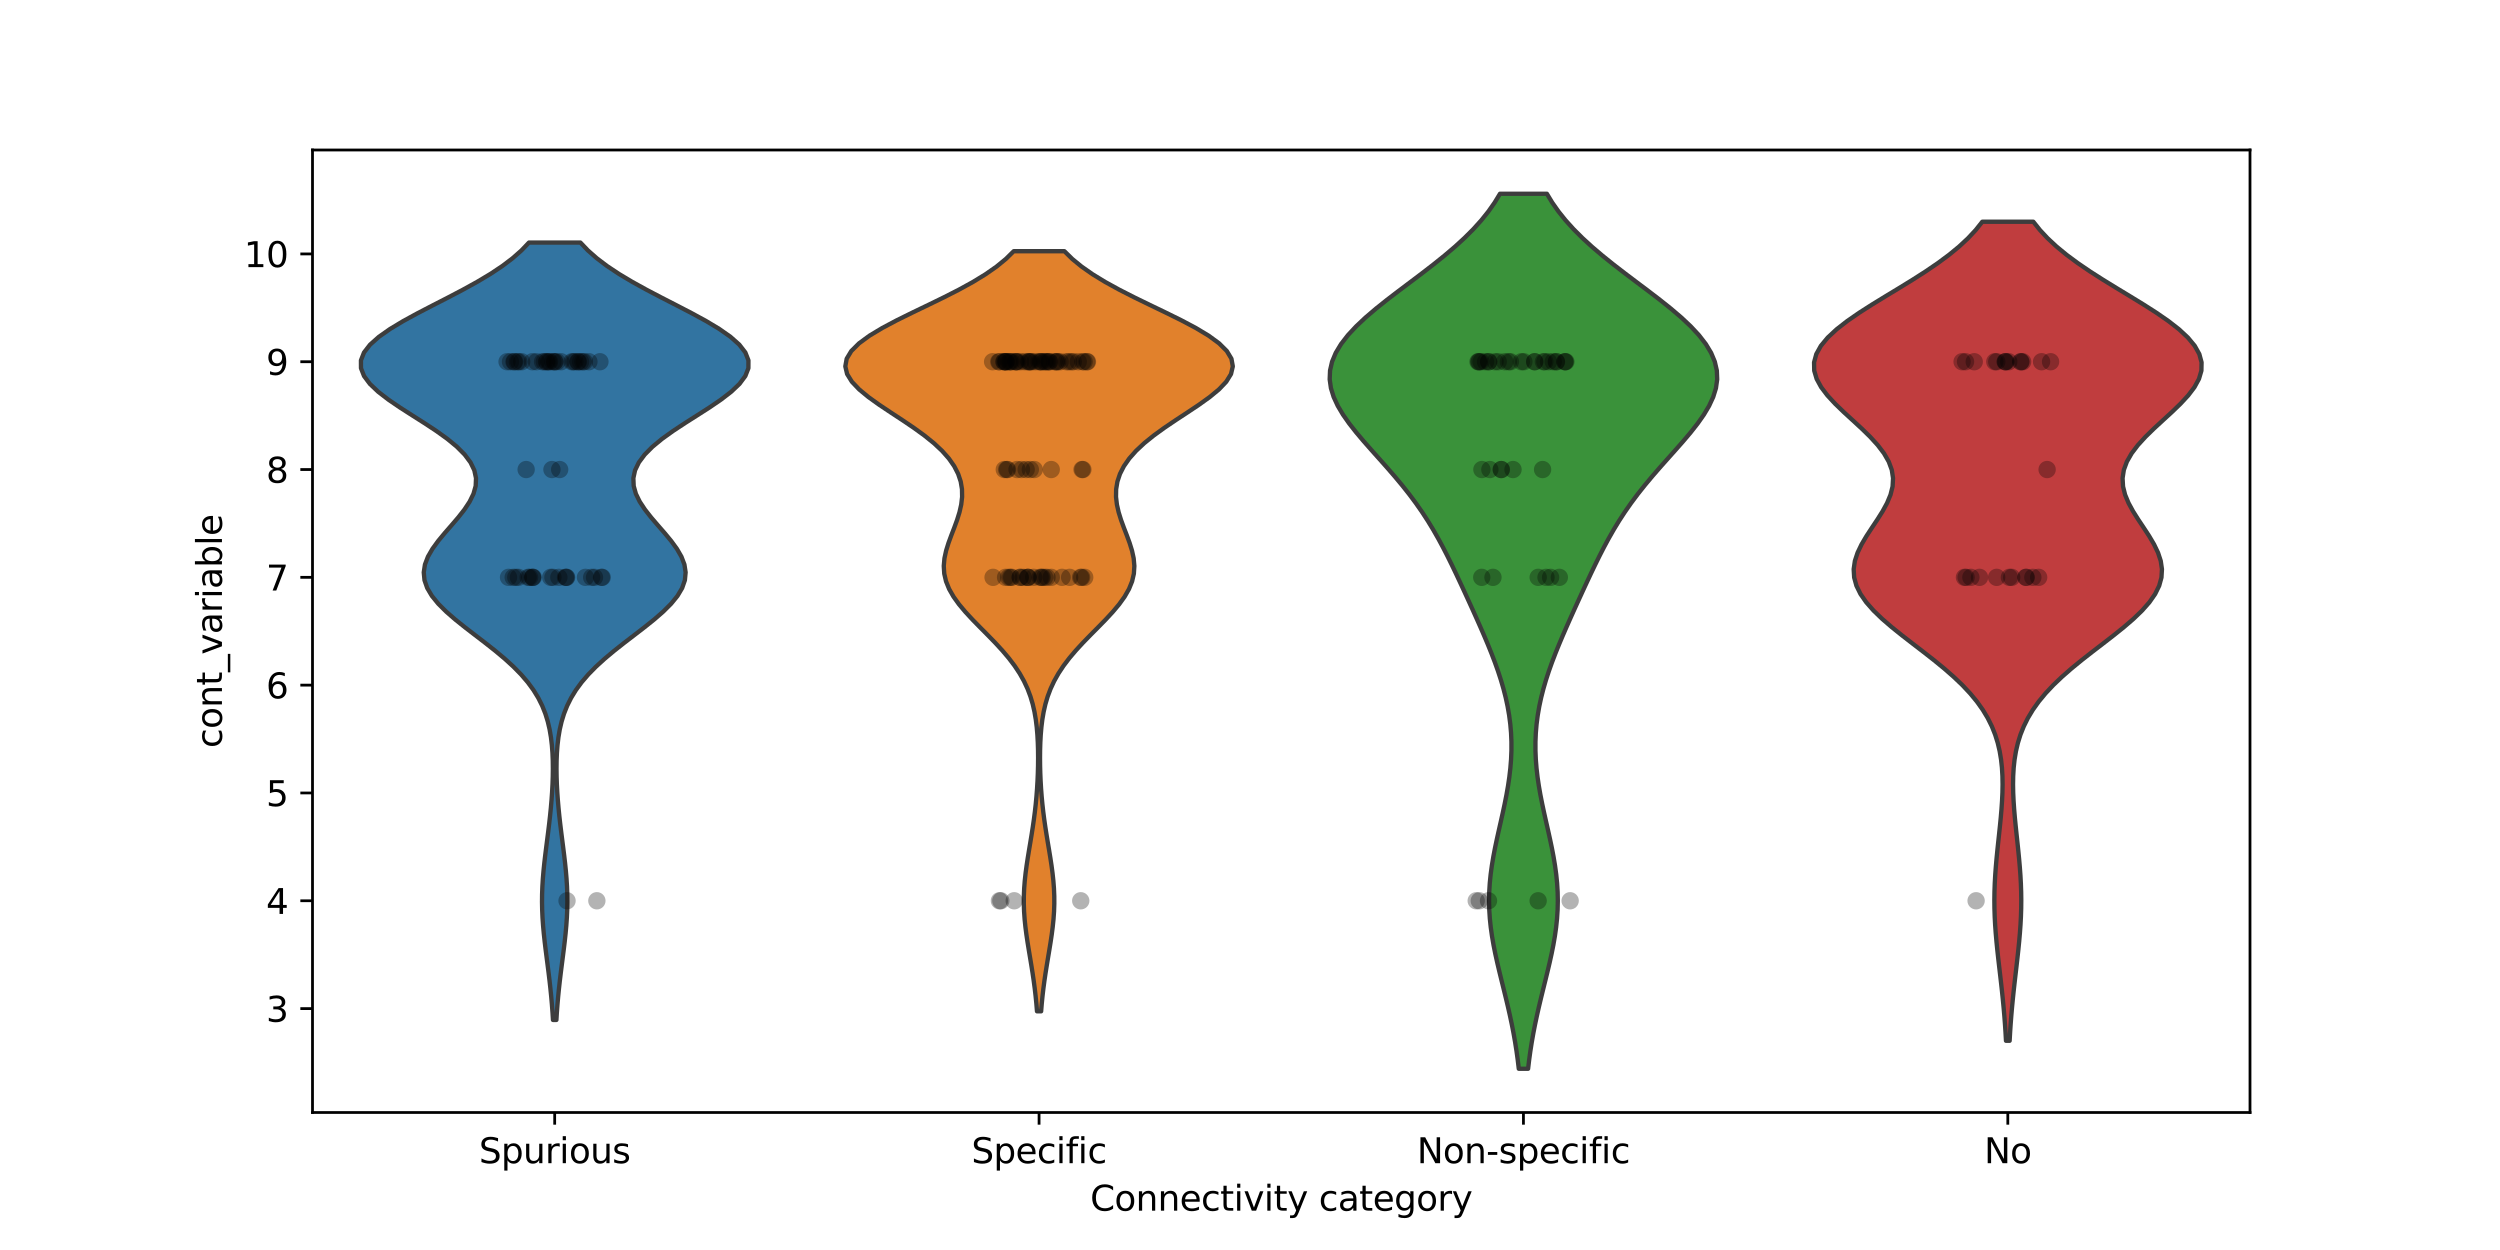 <?xml version="1.0" encoding="utf-8" standalone="no"?>
<!DOCTYPE svg PUBLIC "-//W3C//DTD SVG 1.1//EN"
  "http://www.w3.org/Graphics/SVG/1.1/DTD/svg11.dtd">
<svg xmlns:xlink="http://www.w3.org/1999/xlink" width="720pt" height="360pt" viewBox="0 0 720 360" xmlns="http://www.w3.org/2000/svg" version="1.1">
 <defs>
  <style type="text/css">*{stroke-linejoin: round; stroke-linecap: butt}</style>
 </defs>
 <g id="figure_1">
  <g id="patch_1">
   <path d="M 0 360 
L 720 360 
L 720 0 
L 0 0 
z
" style="fill: #ffffff"/>
  </g>
  <g id="axes_1">
   <g id="patch_2">
    <path d="M 90 320.4 
L 648 320.4 
L 648 43.2 
L 90 43.2 
z
" style="fill: #ffffff"/>
   </g>
   <g id="FillBetweenPolyCollection_1">
    <defs>
     <path id="mabc2174187" d="M 160.244 -66.26 
L 159.256 -66.26 
L 159.113 -68.522 
L 158.942 -70.783 
L 158.743 -73.044 
L 158.516 -75.306 
L 158.265 -77.567 
L 157.993 -79.829 
L 157.707 -82.09 
L 157.416 -84.351 
L 157.129 -86.613 
L 156.858 -88.874 
L 156.613 -91.136 
L 156.406 -93.397 
L 156.247 -95.659 
L 156.144 -97.92 
L 156.101 -100.181 
L 156.122 -102.443 
L 156.204 -104.704 
L 156.345 -106.966 
L 156.536 -109.227 
L 156.768 -111.488 
L 157.031 -113.75 
L 157.313 -116.011 
L 157.603 -118.273 
L 157.89 -120.534 
L 158.165 -122.795 
L 158.419 -125.057 
L 158.646 -127.318 
L 158.841 -129.58 
L 159.001 -131.841 
L 159.122 -134.102 
L 159.199 -136.364 
L 159.227 -138.625 
L 159.2 -140.887 
L 159.108 -143.148 
L 158.937 -145.41 
L 158.67 -147.671 
L 158.286 -149.932 
L 157.759 -152.194 
L 157.062 -154.455 
L 156.165 -156.717 
L 155.038 -158.978 
L 153.656 -161.239 
L 152 -163.501 
L 150.059 -165.762 
L 147.837 -168.024 
L 145.357 -170.285 
L 142.656 -172.546 
L 139.793 -174.808 
L 136.847 -177.069 
L 133.911 -179.331 
L 131.09 -181.592 
L 128.492 -183.854 
L 126.224 -186.115 
L 124.382 -188.376 
L 123.042 -190.638 
L 122.254 -192.899 
L 122.04 -195.161 
L 122.387 -197.422 
L 123.25 -199.683 
L 124.555 -201.945 
L 126.202 -204.206 
L 128.076 -206.468 
L 130.047 -208.729 
L 131.984 -210.99 
L 133.758 -213.252 
L 135.252 -215.513 
L 136.361 -217.775 
L 136.996 -220.036 
L 137.091 -222.298 
L 136.603 -224.559 
L 135.511 -226.82 
L 133.823 -229.082 
L 131.574 -231.343 
L 128.829 -233.605 
L 125.682 -235.866 
L 122.255 -238.127 
L 118.695 -240.389 
L 115.167 -242.65 
L 111.849 -244.912 
L 108.915 -247.173 
L 106.533 -249.434 
L 104.845 -251.696 
L 103.961 -253.957 
L 103.95 -256.219 
L 104.833 -258.48 
L 106.583 -260.741 
L 109.127 -263.003 
L 112.352 -265.264 
L 116.117 -267.526 
L 120.262 -269.787 
L 124.619 -272.049 
L 129.027 -274.31 
L 133.34 -276.571 
L 137.436 -278.833 
L 141.219 -281.094 
L 144.625 -283.356 
L 147.617 -285.617 
L 150.184 -287.878 
L 152.337 -290.14 
L 167.163 -290.14 
L 167.163 -290.14 
L 169.316 -287.878 
L 171.883 -285.617 
L 174.875 -283.356 
L 178.281 -281.094 
L 182.064 -278.833 
L 186.16 -276.571 
L 190.473 -274.31 
L 194.881 -272.049 
L 199.238 -269.787 
L 203.383 -267.526 
L 207.148 -265.264 
L 210.373 -263.003 
L 212.917 -260.741 
L 214.667 -258.48 
L 215.55 -256.219 
L 215.539 -253.957 
L 214.655 -251.696 
L 212.967 -249.434 
L 210.585 -247.173 
L 207.651 -244.912 
L 204.333 -242.65 
L 200.805 -240.389 
L 197.245 -238.127 
L 193.818 -235.866 
L 190.671 -233.605 
L 187.926 -231.343 
L 185.677 -229.082 
L 183.989 -226.82 
L 182.897 -224.559 
L 182.409 -222.298 
L 182.504 -220.036 
L 183.139 -217.775 
L 184.248 -215.513 
L 185.742 -213.252 
L 187.516 -210.99 
L 189.453 -208.729 
L 191.424 -206.468 
L 193.298 -204.206 
L 194.945 -201.945 
L 196.25 -199.683 
L 197.113 -197.422 
L 197.46 -195.161 
L 197.246 -192.899 
L 196.458 -190.638 
L 195.118 -188.376 
L 193.276 -186.115 
L 191.008 -183.854 
L 188.41 -181.592 
L 185.589 -179.331 
L 182.653 -177.069 
L 179.707 -174.808 
L 176.844 -172.546 
L 174.143 -170.285 
L 171.663 -168.024 
L 169.441 -165.762 
L 167.5 -163.501 
L 165.844 -161.239 
L 164.462 -158.978 
L 163.335 -156.717 
L 162.438 -154.455 
L 161.741 -152.194 
L 161.214 -149.932 
L 160.83 -147.671 
L 160.563 -145.41 
L 160.392 -143.148 
L 160.3 -140.887 
L 160.273 -138.625 
L 160.301 -136.364 
L 160.378 -134.102 
L 160.499 -131.841 
L 160.659 -129.58 
L 160.854 -127.318 
L 161.081 -125.057 
L 161.335 -122.795 
L 161.61 -120.534 
L 161.897 -118.273 
L 162.187 -116.011 
L 162.469 -113.75 
L 162.732 -111.488 
L 162.964 -109.227 
L 163.155 -106.966 
L 163.296 -104.704 
L 163.378 -102.443 
L 163.399 -100.181 
L 163.356 -97.92 
L 163.253 -95.659 
L 163.094 -93.397 
L 162.887 -91.136 
L 162.642 -88.874 
L 162.371 -86.613 
L 162.084 -84.351 
L 161.793 -82.09 
L 161.507 -79.829 
L 161.235 -77.567 
L 160.984 -75.306 
L 160.757 -73.044 
L 160.558 -70.783 
L 160.387 -68.522 
L 160.244 -66.26 
z
" style="stroke: #3d3d3d; stroke-width: 1.25"/>
    </defs>
    <g clip-path="url(#p99816dc258)">
     <use xlink:href="#mabc2174187" x="0" y="360" style="fill: #3274a1; stroke: #3d3d3d; stroke-width: 1.25"/>
    </g>
   </g>
   <g id="FillBetweenPolyCollection_2">
    <defs>
     <path id="m5e4cb6ca98" d="M 299.845 -68.747 
L 298.655 -68.747 
L 298.472 -70.958 
L 298.252 -73.169 
L 297.995 -75.381 
L 297.701 -77.592 
L 297.375 -79.803 
L 297.023 -82.014 
L 296.657 -84.225 
L 296.288 -86.437 
L 295.93 -88.648 
L 295.601 -90.859 
L 295.317 -93.07 
L 295.09 -95.281 
L 294.935 -97.492 
L 294.86 -99.704 
L 294.869 -101.915 
L 294.961 -104.126 
L 295.132 -106.337 
L 295.372 -108.548 
L 295.667 -110.759 
L 296.003 -112.971 
L 296.364 -115.182 
L 296.734 -117.393 
L 297.098 -119.604 
L 297.444 -121.815 
L 297.763 -124.026 
L 298.048 -126.238 
L 298.296 -128.449 
L 298.503 -130.66 
L 298.672 -132.871 
L 298.802 -135.082 
L 298.896 -137.293 
L 298.953 -139.505 
L 298.973 -141.716 
L 298.953 -143.927 
L 298.887 -146.138 
L 298.767 -148.349 
L 298.579 -150.56 
L 298.307 -152.772 
L 297.93 -154.983 
L 297.426 -157.194 
L 296.771 -159.405 
L 295.939 -161.616 
L 294.91 -163.827 
L 293.668 -166.039 
L 292.206 -168.25 
L 290.528 -170.461 
L 288.653 -172.672 
L 286.617 -174.883 
L 284.469 -177.094 
L 282.275 -179.306 
L 280.111 -181.517 
L 278.06 -183.728 
L 276.202 -185.939 
L 274.612 -188.15 
L 273.35 -190.361 
L 272.455 -192.573 
L 271.944 -194.784 
L 271.805 -196.995 
L 272.003 -199.206 
L 272.483 -201.417 
L 273.17 -203.628 
L 273.983 -205.84 
L 274.835 -208.051 
L 275.643 -210.262 
L 276.332 -212.473 
L 276.832 -214.684 
L 277.089 -216.895 
L 277.052 -219.107 
L 276.682 -221.318 
L 275.945 -223.529 
L 274.814 -225.74 
L 273.272 -227.951 
L 271.312 -230.162 
L 268.946 -232.374 
L 266.206 -234.585 
L 263.154 -236.796 
L 259.883 -239.007 
L 256.515 -241.218 
L 253.203 -243.429 
L 250.118 -245.641 
L 247.438 -247.852 
L 245.338 -250.063 
L 243.97 -252.274 
L 243.45 -254.485 
L 243.848 -256.696 
L 245.179 -258.908 
L 247.401 -261.119 
L 250.421 -263.33 
L 254.1 -265.541 
L 258.27 -267.752 
L 262.745 -269.963 
L 267.339 -272.175 
L 271.879 -274.386 
L 276.216 -276.597 
L 280.233 -278.808 
L 283.847 -281.019 
L 287.011 -283.231 
L 289.711 -285.442 
L 291.956 -287.653 
L 306.544 -287.653 
L 306.544 -287.653 
L 308.789 -285.442 
L 311.489 -283.231 
L 314.653 -281.019 
L 318.267 -278.808 
L 322.284 -276.597 
L 326.621 -274.386 
L 331.161 -272.175 
L 335.755 -269.963 
L 340.23 -267.752 
L 344.4 -265.541 
L 348.079 -263.33 
L 351.099 -261.119 
L 353.321 -258.908 
L 354.652 -256.696 
L 355.05 -254.485 
L 354.53 -252.274 
L 353.162 -250.063 
L 351.062 -247.852 
L 348.382 -245.641 
L 345.297 -243.429 
L 341.985 -241.218 
L 338.617 -239.007 
L 335.346 -236.796 
L 332.294 -234.585 
L 329.554 -232.374 
L 327.188 -230.162 
L 325.228 -227.951 
L 323.686 -225.74 
L 322.555 -223.529 
L 321.818 -221.318 
L 321.448 -219.107 
L 321.411 -216.895 
L 321.668 -214.684 
L 322.168 -212.473 
L 322.857 -210.262 
L 323.665 -208.051 
L 324.517 -205.84 
L 325.33 -203.628 
L 326.017 -201.417 
L 326.497 -199.206 
L 326.695 -196.995 
L 326.556 -194.784 
L 326.045 -192.573 
L 325.15 -190.361 
L 323.888 -188.15 
L 322.298 -185.939 
L 320.44 -183.728 
L 318.389 -181.517 
L 316.225 -179.306 
L 314.031 -177.094 
L 311.883 -174.883 
L 309.847 -172.672 
L 307.972 -170.461 
L 306.294 -168.25 
L 304.832 -166.039 
L 303.59 -163.827 
L 302.561 -161.616 
L 301.729 -159.405 
L 301.074 -157.194 
L 300.57 -154.983 
L 300.193 -152.772 
L 299.921 -150.56 
L 299.733 -148.349 
L 299.613 -146.138 
L 299.547 -143.927 
L 299.527 -141.716 
L 299.547 -139.505 
L 299.604 -137.293 
L 299.698 -135.082 
L 299.828 -132.871 
L 299.997 -130.66 
L 300.204 -128.449 
L 300.452 -126.238 
L 300.737 -124.026 
L 301.056 -121.815 
L 301.402 -119.604 
L 301.766 -117.393 
L 302.136 -115.182 
L 302.497 -112.971 
L 302.833 -110.759 
L 303.128 -108.548 
L 303.368 -106.337 
L 303.539 -104.126 
L 303.631 -101.915 
L 303.64 -99.704 
L 303.565 -97.492 
L 303.41 -95.281 
L 303.183 -93.07 
L 302.899 -90.859 
L 302.57 -88.648 
L 302.212 -86.437 
L 301.843 -84.225 
L 301.477 -82.014 
L 301.125 -79.803 
L 300.799 -77.592 
L 300.505 -75.381 
L 300.248 -73.169 
L 300.028 -70.958 
L 299.845 -68.747 
z
" style="stroke: #3d3d3d; stroke-width: 1.25"/>
    </defs>
    <g clip-path="url(#p99816dc258)">
     <use xlink:href="#m5e4cb6ca98" x="0" y="360" style="fill: #e1812c; stroke: #3d3d3d; stroke-width: 1.25"/>
    </g>
   </g>
   <g id="FillBetweenPolyCollection_3">
    <defs>
     <path id="m243aeeef4c" d="M 440.089 -52.2 
L 437.411 -52.2 
L 437.106 -54.745 
L 436.755 -57.291 
L 436.355 -59.836 
L 435.906 -62.382 
L 435.411 -64.927 
L 434.872 -67.473 
L 434.296 -70.018 
L 433.691 -72.564 
L 433.066 -75.109 
L 432.435 -77.655 
L 431.812 -80.2 
L 431.21 -82.745 
L 430.647 -85.291 
L 430.137 -87.836 
L 429.696 -90.382 
L 429.337 -92.927 
L 429.071 -95.473 
L 428.907 -98.018 
L 428.849 -100.564 
L 428.9 -103.109 
L 429.056 -105.655 
L 429.312 -108.2 
L 429.66 -110.745 
L 430.085 -113.291 
L 430.574 -115.836 
L 431.11 -118.382 
L 431.675 -120.927 
L 432.252 -123.473 
L 432.82 -126.018 
L 433.364 -128.564 
L 433.866 -131.109 
L 434.312 -133.655 
L 434.688 -136.2 
L 434.982 -138.745 
L 435.186 -141.291 
L 435.29 -143.836 
L 435.29 -146.382 
L 435.181 -148.927 
L 434.961 -151.473 
L 434.63 -154.018 
L 434.189 -156.564 
L 433.641 -159.109 
L 432.992 -161.655 
L 432.248 -164.2 
L 431.417 -166.745 
L 430.509 -169.291 
L 429.535 -171.836 
L 428.506 -174.382 
L 427.432 -176.927 
L 426.326 -179.473 
L 425.195 -182.018 
L 424.048 -184.564 
L 422.889 -187.109 
L 421.721 -189.655 
L 420.542 -192.2 
L 419.347 -194.745 
L 418.128 -197.291 
L 416.873 -199.836 
L 415.568 -202.382 
L 414.197 -204.927 
L 412.744 -207.473 
L 411.194 -210.018 
L 409.534 -212.564 
L 407.756 -215.109 
L 405.856 -217.655 
L 403.839 -220.2 
L 401.716 -222.745 
L 399.509 -225.291 
L 397.248 -227.836 
L 394.973 -230.382 
L 392.732 -232.927 
L 390.581 -235.473 
L 388.579 -238.018 
L 386.791 -240.564 
L 385.278 -243.109 
L 384.099 -245.655 
L 383.309 -248.2 
L 382.95 -250.745 
L 383.053 -253.291 
L 383.637 -255.836 
L 384.702 -258.382 
L 386.235 -260.927 
L 388.207 -263.473 
L 390.575 -266.018 
L 393.284 -268.564 
L 396.27 -271.109 
L 399.461 -273.655 
L 402.785 -276.2 
L 406.168 -278.745 
L 409.54 -281.291 
L 412.839 -283.836 
L 416.008 -286.382 
L 419.002 -288.927 
L 421.784 -291.473 
L 424.331 -294.018 
L 426.627 -296.564 
L 428.668 -299.109 
L 430.456 -301.655 
L 432.001 -304.2 
L 445.499 -304.2 
L 445.499 -304.2 
L 447.044 -301.655 
L 448.832 -299.109 
L 450.873 -296.564 
L 453.169 -294.018 
L 455.716 -291.473 
L 458.498 -288.927 
L 461.492 -286.382 
L 464.661 -283.836 
L 467.96 -281.291 
L 471.332 -278.745 
L 474.715 -276.2 
L 478.039 -273.655 
L 481.23 -271.109 
L 484.216 -268.564 
L 486.925 -266.018 
L 489.293 -263.473 
L 491.265 -260.927 
L 492.798 -258.382 
L 493.863 -255.836 
L 494.447 -253.291 
L 494.55 -250.745 
L 494.191 -248.2 
L 493.401 -245.655 
L 492.222 -243.109 
L 490.709 -240.564 
L 488.921 -238.018 
L 486.919 -235.473 
L 484.768 -232.927 
L 482.527 -230.382 
L 480.252 -227.836 
L 477.991 -225.291 
L 475.784 -222.745 
L 473.661 -220.2 
L 471.644 -217.655 
L 469.744 -215.109 
L 467.966 -212.564 
L 466.306 -210.018 
L 464.756 -207.473 
L 463.303 -204.927 
L 461.932 -202.382 
L 460.627 -199.836 
L 459.372 -197.291 
L 458.153 -194.745 
L 456.958 -192.2 
L 455.779 -189.655 
L 454.611 -187.109 
L 453.452 -184.564 
L 452.305 -182.018 
L 451.174 -179.473 
L 450.068 -176.927 
L 448.994 -174.382 
L 447.965 -171.836 
L 446.991 -169.291 
L 446.083 -166.745 
L 445.252 -164.2 
L 444.508 -161.655 
L 443.859 -159.109 
L 443.311 -156.564 
L 442.87 -154.018 
L 442.539 -151.473 
L 442.319 -148.927 
L 442.21 -146.382 
L 442.21 -143.836 
L 442.314 -141.291 
L 442.518 -138.745 
L 442.812 -136.2 
L 443.188 -133.655 
L 443.634 -131.109 
L 444.136 -128.564 
L 444.68 -126.018 
L 445.248 -123.473 
L 445.825 -120.927 
L 446.39 -118.382 
L 446.926 -115.836 
L 447.415 -113.291 
L 447.84 -110.745 
L 448.188 -108.2 
L 448.444 -105.655 
L 448.6 -103.109 
L 448.651 -100.564 
L 448.593 -98.018 
L 448.429 -95.473 
L 448.163 -92.927 
L 447.804 -90.382 
L 447.363 -87.836 
L 446.853 -85.291 
L 446.29 -82.745 
L 445.688 -80.2 
L 445.065 -77.655 
L 444.434 -75.109 
L 443.809 -72.564 
L 443.204 -70.018 
L 442.628 -67.473 
L 442.089 -64.927 
L 441.594 -62.382 
L 441.145 -59.836 
L 440.745 -57.291 
L 440.394 -54.745 
L 440.089 -52.2 
z
" style="stroke: #3d3d3d; stroke-width: 1.25"/>
    </defs>
    <g clip-path="url(#p99816dc258)">
     <use xlink:href="#m243aeeef4c" x="0" y="360" style="fill: #3a923a; stroke: #3d3d3d; stroke-width: 1.25"/>
    </g>
   </g>
   <g id="FillBetweenPolyCollection_4">
    <defs>
     <path id="ma714a16793" d="M 578.774 -60.259 
L 577.726 -60.259 
L 577.591 -62.642 
L 577.432 -65.024 
L 577.25 -67.407 
L 577.043 -69.789 
L 576.815 -72.172 
L 576.567 -74.555 
L 576.303 -76.937 
L 576.029 -79.32 
L 575.751 -81.703 
L 575.479 -84.085 
L 575.218 -86.468 
L 574.98 -88.851 
L 574.771 -91.233 
L 574.601 -93.616 
L 574.475 -95.999 
L 574.399 -98.381 
L 574.376 -100.764 
L 574.407 -103.147 
L 574.489 -105.529 
L 574.62 -107.912 
L 574.794 -110.295 
L 575.002 -112.677 
L 575.237 -115.06 
L 575.487 -117.442 
L 575.743 -119.825 
L 575.993 -122.208 
L 576.226 -124.59 
L 576.429 -126.973 
L 576.591 -129.356 
L 576.7 -131.738 
L 576.741 -134.121 
L 576.7 -136.504 
L 576.559 -138.886 
L 576.301 -141.269 
L 575.905 -143.652 
L 575.348 -146.034 
L 574.606 -148.417 
L 573.656 -150.8 
L 572.475 -153.182 
L 571.043 -155.565 
L 569.345 -157.947 
L 567.374 -160.33 
L 565.132 -162.713 
L 562.634 -165.095 
L 559.908 -167.478 
L 556.996 -169.861 
L 553.955 -172.243 
L 550.855 -174.626 
L 547.778 -177.009 
L 544.812 -179.391 
L 542.049 -181.774 
L 539.578 -184.157 
L 537.48 -186.539 
L 535.822 -188.922 
L 534.653 -191.305 
L 533.999 -193.687 
L 533.859 -196.07 
L 534.206 -198.453 
L 534.989 -200.835 
L 536.131 -203.218 
L 537.535 -205.6 
L 539.092 -207.983 
L 540.681 -210.366 
L 542.183 -212.748 
L 543.481 -215.131 
L 544.472 -217.514 
L 545.066 -219.896 
L 545.2 -222.279 
L 544.834 -224.662 
L 543.958 -227.044 
L 542.59 -229.427 
L 540.78 -231.81 
L 538.604 -234.192 
L 536.163 -236.575 
L 533.576 -238.958 
L 530.979 -241.34 
L 528.509 -243.723 
L 526.305 -246.105 
L 524.498 -248.488 
L 523.198 -250.871 
L 522.495 -253.253 
L 522.45 -255.636 
L 523.092 -258.019 
L 524.418 -260.401 
L 526.392 -262.784 
L 528.952 -265.167 
L 532.009 -267.549 
L 535.46 -269.932 
L 539.188 -272.315 
L 543.077 -274.697 
L 547.011 -277.08 
L 550.885 -279.463 
L 554.608 -281.845 
L 558.105 -284.228 
L 561.322 -286.611 
L 564.221 -288.993 
L 566.784 -291.376 
L 569.009 -293.758 
L 570.905 -296.141 
L 585.595 -296.141 
L 585.595 -296.141 
L 587.491 -293.758 
L 589.716 -291.376 
L 592.279 -288.993 
L 595.178 -286.611 
L 598.395 -284.228 
L 601.892 -281.845 
L 605.615 -279.463 
L 609.489 -277.08 
L 613.423 -274.697 
L 617.312 -272.315 
L 621.04 -269.932 
L 624.491 -267.549 
L 627.548 -265.167 
L 630.108 -262.784 
L 632.082 -260.401 
L 633.408 -258.019 
L 634.05 -255.636 
L 634.005 -253.253 
L 633.302 -250.871 
L 632.002 -248.488 
L 630.195 -246.105 
L 627.991 -243.723 
L 625.521 -241.34 
L 622.924 -238.958 
L 620.337 -236.575 
L 617.896 -234.192 
L 615.72 -231.81 
L 613.91 -229.427 
L 612.542 -227.044 
L 611.666 -224.662 
L 611.3 -222.279 
L 611.434 -219.896 
L 612.028 -217.514 
L 613.019 -215.131 
L 614.317 -212.748 
L 615.819 -210.366 
L 617.408 -207.983 
L 618.965 -205.6 
L 620.369 -203.218 
L 621.511 -200.835 
L 622.294 -198.453 
L 622.641 -196.07 
L 622.501 -193.687 
L 621.847 -191.305 
L 620.678 -188.922 
L 619.02 -186.539 
L 616.922 -184.157 
L 614.451 -181.774 
L 611.688 -179.391 
L 608.722 -177.009 
L 605.645 -174.626 
L 602.545 -172.243 
L 599.504 -169.861 
L 596.592 -167.478 
L 593.866 -165.095 
L 591.368 -162.713 
L 589.126 -160.33 
L 587.155 -157.947 
L 585.457 -155.565 
L 584.025 -153.182 
L 582.844 -150.8 
L 581.894 -148.417 
L 581.152 -146.034 
L 580.595 -143.652 
L 580.199 -141.269 
L 579.941 -138.886 
L 579.8 -136.504 
L 579.759 -134.121 
L 579.8 -131.738 
L 579.909 -129.356 
L 580.071 -126.973 
L 580.274 -124.59 
L 580.507 -122.208 
L 580.757 -119.825 
L 581.013 -117.442 
L 581.263 -115.06 
L 581.498 -112.677 
L 581.706 -110.295 
L 581.88 -107.912 
L 582.011 -105.529 
L 582.093 -103.147 
L 582.124 -100.764 
L 582.101 -98.381 
L 582.025 -95.999 
L 581.899 -93.616 
L 581.729 -91.233 
L 581.52 -88.851 
L 581.282 -86.468 
L 581.021 -84.085 
L 580.749 -81.703 
L 580.471 -79.32 
L 580.197 -76.937 
L 579.933 -74.555 
L 579.685 -72.172 
L 579.457 -69.789 
L 579.25 -67.407 
L 579.068 -65.024 
L 578.909 -62.642 
L 578.774 -60.259 
z
" style="stroke: #3d3d3d; stroke-width: 1.25"/>
    </defs>
    <g clip-path="url(#p99816dc258)">
     <use xlink:href="#ma714a16793" x="0" y="360" style="fill: #c03d3e; stroke: #3d3d3d; stroke-width: 1.25"/>
    </g>
   </g>
   <g id="matplotlib.axis_1">
    <g id="xtick_1">
     <g id="line2d_1">
      <defs>
       <path id="m4463c6ca41" d="M 0 0 
L 0 3.5 
" style="stroke: #000000; stroke-width: 0.8"/>
      </defs>
      <g>
       <use xlink:href="#m4463c6ca41" x="159.75" y="320.4" style="stroke: #000000; stroke-width: 0.8"/>
      </g>
     </g>
     <g id="text_1">
      <!-- Spurious -->
      <g transform="translate(137.955 334.998) scale(0.1 -0.1)">
       <defs>
        <path id="DejaVuSans-53" d="M 3425 4513 
L 3425 3897 
Q 3066 4069 2747 4153 
Q 2428 4238 2131 4238 
Q 1616 4238 1336 4038 
Q 1056 3838 1056 3469 
Q 1056 3159 1242 3001 
Q 1428 2844 1947 2747 
L 2328 2669 
Q 3034 2534 3370 2195 
Q 3706 1856 3706 1288 
Q 3706 609 3251 259 
Q 2797 -91 1919 -91 
Q 1588 -91 1214 -16 
Q 841 59 441 206 
L 441 856 
Q 825 641 1194 531 
Q 1563 422 1919 422 
Q 2459 422 2753 634 
Q 3047 847 3047 1241 
Q 3047 1584 2836 1778 
Q 2625 1972 2144 2069 
L 1759 2144 
Q 1053 2284 737 2584 
Q 422 2884 422 3419 
Q 422 4038 858 4394 
Q 1294 4750 2059 4750 
Q 2388 4750 2728 4690 
Q 3069 4631 3425 4513 
z
" transform="scale(0.016)"/>
        <path id="DejaVuSans-70" d="M 1159 525 
L 1159 -1331 
L 581 -1331 
L 581 3500 
L 1159 3500 
L 1159 2969 
Q 1341 3281 1617 3432 
Q 1894 3584 2278 3584 
Q 2916 3584 3314 3078 
Q 3713 2572 3713 1747 
Q 3713 922 3314 415 
Q 2916 -91 2278 -91 
Q 1894 -91 1617 61 
Q 1341 213 1159 525 
z
M 3116 1747 
Q 3116 2381 2855 2742 
Q 2594 3103 2138 3103 
Q 1681 3103 1420 2742 
Q 1159 2381 1159 1747 
Q 1159 1113 1420 752 
Q 1681 391 2138 391 
Q 2594 391 2855 752 
Q 3116 1113 3116 1747 
z
" transform="scale(0.016)"/>
        <path id="DejaVuSans-75" d="M 544 1381 
L 544 3500 
L 1119 3500 
L 1119 1403 
Q 1119 906 1312 657 
Q 1506 409 1894 409 
Q 2359 409 2629 706 
Q 2900 1003 2900 1516 
L 2900 3500 
L 3475 3500 
L 3475 0 
L 2900 0 
L 2900 538 
Q 2691 219 2414 64 
Q 2138 -91 1772 -91 
Q 1169 -91 856 284 
Q 544 659 544 1381 
z
M 1991 3584 
L 1991 3584 
z
" transform="scale(0.016)"/>
        <path id="DejaVuSans-72" d="M 2631 2963 
Q 2534 3019 2420 3045 
Q 2306 3072 2169 3072 
Q 1681 3072 1420 2755 
Q 1159 2438 1159 1844 
L 1159 0 
L 581 0 
L 581 3500 
L 1159 3500 
L 1159 2956 
Q 1341 3275 1631 3429 
Q 1922 3584 2338 3584 
Q 2397 3584 2469 3576 
Q 2541 3569 2628 3553 
L 2631 2963 
z
" transform="scale(0.016)"/>
        <path id="DejaVuSans-69" d="M 603 3500 
L 1178 3500 
L 1178 0 
L 603 0 
L 603 3500 
z
M 603 4863 
L 1178 4863 
L 1178 4134 
L 603 4134 
L 603 4863 
z
" transform="scale(0.016)"/>
        <path id="DejaVuSans-6f" d="M 1959 3097 
Q 1497 3097 1228 2736 
Q 959 2375 959 1747 
Q 959 1119 1226 758 
Q 1494 397 1959 397 
Q 2419 397 2687 759 
Q 2956 1122 2956 1747 
Q 2956 2369 2687 2733 
Q 2419 3097 1959 3097 
z
M 1959 3584 
Q 2709 3584 3137 3096 
Q 3566 2609 3566 1747 
Q 3566 888 3137 398 
Q 2709 -91 1959 -91 
Q 1206 -91 779 398 
Q 353 888 353 1747 
Q 353 2609 779 3096 
Q 1206 3584 1959 3584 
z
" transform="scale(0.016)"/>
        <path id="DejaVuSans-73" d="M 2834 3397 
L 2834 2853 
Q 2591 2978 2328 3040 
Q 2066 3103 1784 3103 
Q 1356 3103 1142 2972 
Q 928 2841 928 2578 
Q 928 2378 1081 2264 
Q 1234 2150 1697 2047 
L 1894 2003 
Q 2506 1872 2764 1633 
Q 3022 1394 3022 966 
Q 3022 478 2636 193 
Q 2250 -91 1575 -91 
Q 1294 -91 989 -36 
Q 684 19 347 128 
L 347 722 
Q 666 556 975 473 
Q 1284 391 1588 391 
Q 1994 391 2212 530 
Q 2431 669 2431 922 
Q 2431 1156 2273 1281 
Q 2116 1406 1581 1522 
L 1381 1569 
Q 847 1681 609 1914 
Q 372 2147 372 2553 
Q 372 3047 722 3315 
Q 1072 3584 1716 3584 
Q 2034 3584 2315 3537 
Q 2597 3491 2834 3397 
z
" transform="scale(0.016)"/>
       </defs>
       <use xlink:href="#DejaVuSans-53"/>
       <use xlink:href="#DejaVuSans-70" transform="translate(63.477 0)"/>
       <use xlink:href="#DejaVuSans-75" transform="translate(126.953 0)"/>
       <use xlink:href="#DejaVuSans-72" transform="translate(190.332 0)"/>
       <use xlink:href="#DejaVuSans-69" transform="translate(231.445 0)"/>
       <use xlink:href="#DejaVuSans-6f" transform="translate(259.229 0)"/>
       <use xlink:href="#DejaVuSans-75" transform="translate(320.41 0)"/>
       <use xlink:href="#DejaVuSans-73" transform="translate(383.789 0)"/>
      </g>
     </g>
    </g>
    <g id="xtick_2">
     <g id="line2d_2">
      <g>
       <use xlink:href="#m4463c6ca41" x="299.25" y="320.4" style="stroke: #000000; stroke-width: 0.8"/>
      </g>
     </g>
     <g id="text_2">
      <!-- Specific -->
      <g transform="translate(279.788 334.998) scale(0.1 -0.1)">
       <defs>
        <path id="DejaVuSans-65" d="M 3597 1894 
L 3597 1613 
L 953 1613 
Q 991 1019 1311 708 
Q 1631 397 2203 397 
Q 2534 397 2845 478 
Q 3156 559 3463 722 
L 3463 178 
Q 3153 47 2828 -22 
Q 2503 -91 2169 -91 
Q 1331 -91 842 396 
Q 353 884 353 1716 
Q 353 2575 817 3079 
Q 1281 3584 2069 3584 
Q 2775 3584 3186 3129 
Q 3597 2675 3597 1894 
z
M 3022 2063 
Q 3016 2534 2758 2815 
Q 2500 3097 2075 3097 
Q 1594 3097 1305 2825 
Q 1016 2553 972 2059 
L 3022 2063 
z
" transform="scale(0.016)"/>
        <path id="DejaVuSans-63" d="M 3122 3366 
L 3122 2828 
Q 2878 2963 2633 3030 
Q 2388 3097 2138 3097 
Q 1578 3097 1268 2742 
Q 959 2388 959 1747 
Q 959 1106 1268 751 
Q 1578 397 2138 397 
Q 2388 397 2633 464 
Q 2878 531 3122 666 
L 3122 134 
Q 2881 22 2623 -34 
Q 2366 -91 2075 -91 
Q 1284 -91 818 406 
Q 353 903 353 1747 
Q 353 2603 823 3093 
Q 1294 3584 2113 3584 
Q 2378 3584 2631 3529 
Q 2884 3475 3122 3366 
z
" transform="scale(0.016)"/>
        <path id="DejaVuSans-66" d="M 2375 4863 
L 2375 4384 
L 1825 4384 
Q 1516 4384 1395 4259 
Q 1275 4134 1275 3809 
L 1275 3500 
L 2222 3500 
L 2222 3053 
L 1275 3053 
L 1275 0 
L 697 0 
L 697 3053 
L 147 3053 
L 147 3500 
L 697 3500 
L 697 3744 
Q 697 4328 969 4595 
Q 1241 4863 1831 4863 
L 2375 4863 
z
" transform="scale(0.016)"/>
       </defs>
       <use xlink:href="#DejaVuSans-53"/>
       <use xlink:href="#DejaVuSans-70" transform="translate(63.477 0)"/>
       <use xlink:href="#DejaVuSans-65" transform="translate(126.953 0)"/>
       <use xlink:href="#DejaVuSans-63" transform="translate(188.477 0)"/>
       <use xlink:href="#DejaVuSans-69" transform="translate(243.457 0)"/>
       <use xlink:href="#DejaVuSans-66" transform="translate(271.24 0)"/>
       <use xlink:href="#DejaVuSans-69" transform="translate(306.445 0)"/>
       <use xlink:href="#DejaVuSans-63" transform="translate(334.229 0)"/>
      </g>
     </g>
    </g>
    <g id="xtick_3">
     <g id="line2d_3">
      <g>
       <use xlink:href="#m4463c6ca41" x="438.75" y="320.4" style="stroke: #000000; stroke-width: 0.8"/>
      </g>
     </g>
     <g id="text_3">
      <!-- Non-specific -->
      <g transform="translate(408.085 334.998) scale(0.1 -0.1)">
       <defs>
        <path id="DejaVuSans-4e" d="M 628 4666 
L 1478 4666 
L 3547 763 
L 3547 4666 
L 4159 4666 
L 4159 0 
L 3309 0 
L 1241 3903 
L 1241 0 
L 628 0 
L 628 4666 
z
" transform="scale(0.016)"/>
        <path id="DejaVuSans-6e" d="M 3513 2113 
L 3513 0 
L 2938 0 
L 2938 2094 
Q 2938 2591 2744 2837 
Q 2550 3084 2163 3084 
Q 1697 3084 1428 2787 
Q 1159 2491 1159 1978 
L 1159 0 
L 581 0 
L 581 3500 
L 1159 3500 
L 1159 2956 
Q 1366 3272 1645 3428 
Q 1925 3584 2291 3584 
Q 2894 3584 3203 3211 
Q 3513 2838 3513 2113 
z
" transform="scale(0.016)"/>
        <path id="DejaVuSans-2d" d="M 313 2009 
L 1997 2009 
L 1997 1497 
L 313 1497 
L 313 2009 
z
" transform="scale(0.016)"/>
       </defs>
       <use xlink:href="#DejaVuSans-4e"/>
       <use xlink:href="#DejaVuSans-6f" transform="translate(74.805 0)"/>
       <use xlink:href="#DejaVuSans-6e" transform="translate(135.986 0)"/>
       <use xlink:href="#DejaVuSans-2d" transform="translate(199.365 0)"/>
       <use xlink:href="#DejaVuSans-73" transform="translate(235.449 0)"/>
       <use xlink:href="#DejaVuSans-70" transform="translate(287.549 0)"/>
       <use xlink:href="#DejaVuSans-65" transform="translate(351.025 0)"/>
       <use xlink:href="#DejaVuSans-63" transform="translate(412.549 0)"/>
       <use xlink:href="#DejaVuSans-69" transform="translate(467.529 0)"/>
       <use xlink:href="#DejaVuSans-66" transform="translate(495.312 0)"/>
       <use xlink:href="#DejaVuSans-69" transform="translate(530.518 0)"/>
       <use xlink:href="#DejaVuSans-63" transform="translate(558.301 0)"/>
      </g>
     </g>
    </g>
    <g id="xtick_4">
     <g id="line2d_4">
      <g>
       <use xlink:href="#m4463c6ca41" x="578.25" y="320.4" style="stroke: #000000; stroke-width: 0.8"/>
      </g>
     </g>
     <g id="text_4">
      <!-- No -->
      <g transform="translate(571.45 334.998) scale(0.1 -0.1)">
       <use xlink:href="#DejaVuSans-4e"/>
       <use xlink:href="#DejaVuSans-6f" transform="translate(74.805 0)"/>
      </g>
     </g>
    </g>
    <g id="text_5">
     <!-- Connectivity category -->
     <g transform="translate(313.981 348.677) scale(0.1 -0.1)">
      <defs>
       <path id="DejaVuSans-43" d="M 4122 4306 
L 4122 3641 
Q 3803 3938 3442 4084 
Q 3081 4231 2675 4231 
Q 1875 4231 1450 3742 
Q 1025 3253 1025 2328 
Q 1025 1406 1450 917 
Q 1875 428 2675 428 
Q 3081 428 3442 575 
Q 3803 722 4122 1019 
L 4122 359 
Q 3791 134 3420 21 
Q 3050 -91 2638 -91 
Q 1578 -91 968 557 
Q 359 1206 359 2328 
Q 359 3453 968 4101 
Q 1578 4750 2638 4750 
Q 3056 4750 3426 4639 
Q 3797 4528 4122 4306 
z
" transform="scale(0.016)"/>
       <path id="DejaVuSans-74" d="M 1172 4494 
L 1172 3500 
L 2356 3500 
L 2356 3053 
L 1172 3053 
L 1172 1153 
Q 1172 725 1289 603 
Q 1406 481 1766 481 
L 2356 481 
L 2356 0 
L 1766 0 
Q 1100 0 847 248 
Q 594 497 594 1153 
L 594 3053 
L 172 3053 
L 172 3500 
L 594 3500 
L 594 4494 
L 1172 4494 
z
" transform="scale(0.016)"/>
       <path id="DejaVuSans-76" d="M 191 3500 
L 800 3500 
L 1894 563 
L 2988 3500 
L 3597 3500 
L 2284 0 
L 1503 0 
L 191 3500 
z
" transform="scale(0.016)"/>
       <path id="DejaVuSans-79" d="M 2059 -325 
Q 1816 -950 1584 -1140 
Q 1353 -1331 966 -1331 
L 506 -1331 
L 506 -850 
L 844 -850 
Q 1081 -850 1212 -737 
Q 1344 -625 1503 -206 
L 1606 56 
L 191 3500 
L 800 3500 
L 1894 763 
L 2988 3500 
L 3597 3500 
L 2059 -325 
z
" transform="scale(0.016)"/>
       <path id="DejaVuSans-20" transform="scale(0.016)"/>
       <path id="DejaVuSans-61" d="M 2194 1759 
Q 1497 1759 1228 1600 
Q 959 1441 959 1056 
Q 959 750 1161 570 
Q 1363 391 1709 391 
Q 2188 391 2477 730 
Q 2766 1069 2766 1631 
L 2766 1759 
L 2194 1759 
z
M 3341 1997 
L 3341 0 
L 2766 0 
L 2766 531 
Q 2569 213 2275 61 
Q 1981 -91 1556 -91 
Q 1019 -91 701 211 
Q 384 513 384 1019 
Q 384 1609 779 1909 
Q 1175 2209 1959 2209 
L 2766 2209 
L 2766 2266 
Q 2766 2663 2505 2880 
Q 2244 3097 1772 3097 
Q 1472 3097 1187 3025 
Q 903 2953 641 2809 
L 641 3341 
Q 956 3463 1253 3523 
Q 1550 3584 1831 3584 
Q 2591 3584 2966 3190 
Q 3341 2797 3341 1997 
z
" transform="scale(0.016)"/>
       <path id="DejaVuSans-67" d="M 2906 1791 
Q 2906 2416 2648 2759 
Q 2391 3103 1925 3103 
Q 1463 3103 1205 2759 
Q 947 2416 947 1791 
Q 947 1169 1205 825 
Q 1463 481 1925 481 
Q 2391 481 2648 825 
Q 2906 1169 2906 1791 
z
M 3481 434 
Q 3481 -459 3084 -895 
Q 2688 -1331 1869 -1331 
Q 1566 -1331 1297 -1286 
Q 1028 -1241 775 -1147 
L 775 -588 
Q 1028 -725 1275 -790 
Q 1522 -856 1778 -856 
Q 2344 -856 2625 -561 
Q 2906 -266 2906 331 
L 2906 616 
Q 2728 306 2450 153 
Q 2172 0 1784 0 
Q 1141 0 747 490 
Q 353 981 353 1791 
Q 353 2603 747 3093 
Q 1141 3584 1784 3584 
Q 2172 3584 2450 3431 
Q 2728 3278 2906 2969 
L 2906 3500 
L 3481 3500 
L 3481 434 
z
" transform="scale(0.016)"/>
      </defs>
      <use xlink:href="#DejaVuSans-43"/>
      <use xlink:href="#DejaVuSans-6f" transform="translate(69.824 0)"/>
      <use xlink:href="#DejaVuSans-6e" transform="translate(131.006 0)"/>
      <use xlink:href="#DejaVuSans-6e" transform="translate(194.385 0)"/>
      <use xlink:href="#DejaVuSans-65" transform="translate(257.764 0)"/>
      <use xlink:href="#DejaVuSans-63" transform="translate(319.287 0)"/>
      <use xlink:href="#DejaVuSans-74" transform="translate(374.268 0)"/>
      <use xlink:href="#DejaVuSans-69" transform="translate(413.477 0)"/>
      <use xlink:href="#DejaVuSans-76" transform="translate(441.26 0)"/>
      <use xlink:href="#DejaVuSans-69" transform="translate(500.439 0)"/>
      <use xlink:href="#DejaVuSans-74" transform="translate(528.223 0)"/>
      <use xlink:href="#DejaVuSans-79" transform="translate(567.432 0)"/>
      <use xlink:href="#DejaVuSans-20" transform="translate(626.611 0)"/>
      <use xlink:href="#DejaVuSans-63" transform="translate(658.398 0)"/>
      <use xlink:href="#DejaVuSans-61" transform="translate(713.379 0)"/>
      <use xlink:href="#DejaVuSans-74" transform="translate(774.658 0)"/>
      <use xlink:href="#DejaVuSans-65" transform="translate(813.867 0)"/>
      <use xlink:href="#DejaVuSans-67" transform="translate(875.391 0)"/>
      <use xlink:href="#DejaVuSans-6f" transform="translate(938.867 0)"/>
      <use xlink:href="#DejaVuSans-72" transform="translate(1000.049 0)"/>
      <use xlink:href="#DejaVuSans-79" transform="translate(1041.162 0)"/>
     </g>
    </g>
   </g>
   <g id="matplotlib.axis_2">
    <g id="ytick_1">
     <g id="line2d_5">
      <defs>
       <path id="mfc387212fc" d="M 0 0 
L -3.5 0 
" style="stroke: #000000; stroke-width: 0.8"/>
      </defs>
      <g>
       <use xlink:href="#mfc387212fc" x="90" y="290.471" style="stroke: #000000; stroke-width: 0.8"/>
      </g>
     </g>
     <g id="text_6">
      <!-- 3 -->
      <g transform="translate(76.638 294.27) scale(0.1 -0.1)">
       <defs>
        <path id="DejaVuSans-33" d="M 2597 2516 
Q 3050 2419 3304 2112 
Q 3559 1806 3559 1356 
Q 3559 666 3084 287 
Q 2609 -91 1734 -91 
Q 1441 -91 1130 -33 
Q 819 25 488 141 
L 488 750 
Q 750 597 1062 519 
Q 1375 441 1716 441 
Q 2309 441 2620 675 
Q 2931 909 2931 1356 
Q 2931 1769 2642 2001 
Q 2353 2234 1838 2234 
L 1294 2234 
L 1294 2753 
L 1863 2753 
Q 2328 2753 2575 2939 
Q 2822 3125 2822 3475 
Q 2822 3834 2567 4026 
Q 2313 4219 1838 4219 
Q 1578 4219 1281 4162 
Q 984 4106 628 3988 
L 628 4550 
Q 988 4650 1302 4700 
Q 1616 4750 1894 4750 
Q 2613 4750 3031 4423 
Q 3450 4097 3450 3541 
Q 3450 3153 3228 2886 
Q 3006 2619 2597 2516 
z
" transform="scale(0.016)"/>
       </defs>
       <use xlink:href="#DejaVuSans-33"/>
      </g>
     </g>
    </g>
    <g id="ytick_2">
     <g id="line2d_6">
      <g>
       <use xlink:href="#mfc387212fc" x="90" y="259.422" style="stroke: #000000; stroke-width: 0.8"/>
      </g>
     </g>
     <g id="text_7">
      <!-- 4 -->
      <g transform="translate(76.638 263.221) scale(0.1 -0.1)">
       <defs>
        <path id="DejaVuSans-34" d="M 2419 4116 
L 825 1625 
L 2419 1625 
L 2419 4116 
z
M 2253 4666 
L 3047 4666 
L 3047 1625 
L 3713 1625 
L 3713 1100 
L 3047 1100 
L 3047 0 
L 2419 0 
L 2419 1100 
L 313 1100 
L 313 1709 
L 2253 4666 
z
" transform="scale(0.016)"/>
       </defs>
       <use xlink:href="#DejaVuSans-34"/>
      </g>
     </g>
    </g>
    <g id="ytick_3">
     <g id="line2d_7">
      <g>
       <use xlink:href="#mfc387212fc" x="90" y="228.373" style="stroke: #000000; stroke-width: 0.8"/>
      </g>
     </g>
     <g id="text_8">
      <!-- 5 -->
      <g transform="translate(76.638 232.172) scale(0.1 -0.1)">
       <defs>
        <path id="DejaVuSans-35" d="M 691 4666 
L 3169 4666 
L 3169 4134 
L 1269 4134 
L 1269 2991 
Q 1406 3038 1543 3061 
Q 1681 3084 1819 3084 
Q 2600 3084 3056 2656 
Q 3513 2228 3513 1497 
Q 3513 744 3044 326 
Q 2575 -91 1722 -91 
Q 1428 -91 1123 -41 
Q 819 9 494 109 
L 494 744 
Q 775 591 1075 516 
Q 1375 441 1709 441 
Q 2250 441 2565 725 
Q 2881 1009 2881 1497 
Q 2881 1984 2565 2268 
Q 2250 2553 1709 2553 
Q 1456 2553 1204 2497 
Q 953 2441 691 2322 
L 691 4666 
z
" transform="scale(0.016)"/>
       </defs>
       <use xlink:href="#DejaVuSans-35"/>
      </g>
     </g>
    </g>
    <g id="ytick_4">
     <g id="line2d_8">
      <g>
       <use xlink:href="#mfc387212fc" x="90" y="197.324" style="stroke: #000000; stroke-width: 0.8"/>
      </g>
     </g>
     <g id="text_9">
      <!-- 6 -->
      <g transform="translate(76.638 201.124) scale(0.1 -0.1)">
       <defs>
        <path id="DejaVuSans-36" d="M 2113 2584 
Q 1688 2584 1439 2293 
Q 1191 2003 1191 1497 
Q 1191 994 1439 701 
Q 1688 409 2113 409 
Q 2538 409 2786 701 
Q 3034 994 3034 1497 
Q 3034 2003 2786 2293 
Q 2538 2584 2113 2584 
z
M 3366 4563 
L 3366 3988 
Q 3128 4100 2886 4159 
Q 2644 4219 2406 4219 
Q 1781 4219 1451 3797 
Q 1122 3375 1075 2522 
Q 1259 2794 1537 2939 
Q 1816 3084 2150 3084 
Q 2853 3084 3261 2657 
Q 3669 2231 3669 1497 
Q 3669 778 3244 343 
Q 2819 -91 2113 -91 
Q 1303 -91 875 529 
Q 447 1150 447 2328 
Q 447 3434 972 4092 
Q 1497 4750 2381 4750 
Q 2619 4750 2861 4703 
Q 3103 4656 3366 4563 
z
" transform="scale(0.016)"/>
       </defs>
       <use xlink:href="#DejaVuSans-36"/>
      </g>
     </g>
    </g>
    <g id="ytick_5">
     <g id="line2d_9">
      <g>
       <use xlink:href="#mfc387212fc" x="90" y="166.276" style="stroke: #000000; stroke-width: 0.8"/>
      </g>
     </g>
     <g id="text_10">
      <!-- 7 -->
      <g transform="translate(76.638 170.075) scale(0.1 -0.1)">
       <defs>
        <path id="DejaVuSans-37" d="M 525 4666 
L 3525 4666 
L 3525 4397 
L 1831 0 
L 1172 0 
L 2766 4134 
L 525 4134 
L 525 4666 
z
" transform="scale(0.016)"/>
       </defs>
       <use xlink:href="#DejaVuSans-37"/>
      </g>
     </g>
    </g>
    <g id="ytick_6">
     <g id="line2d_10">
      <g>
       <use xlink:href="#mfc387212fc" x="90" y="135.227" style="stroke: #000000; stroke-width: 0.8"/>
      </g>
     </g>
     <g id="text_11">
      <!-- 8 -->
      <g transform="translate(76.638 139.026) scale(0.1 -0.1)">
       <defs>
        <path id="DejaVuSans-38" d="M 2034 2216 
Q 1584 2216 1326 1975 
Q 1069 1734 1069 1313 
Q 1069 891 1326 650 
Q 1584 409 2034 409 
Q 2484 409 2743 651 
Q 3003 894 3003 1313 
Q 3003 1734 2745 1975 
Q 2488 2216 2034 2216 
z
M 1403 2484 
Q 997 2584 770 2862 
Q 544 3141 544 3541 
Q 544 4100 942 4425 
Q 1341 4750 2034 4750 
Q 2731 4750 3128 4425 
Q 3525 4100 3525 3541 
Q 3525 3141 3298 2862 
Q 3072 2584 2669 2484 
Q 3125 2378 3379 2068 
Q 3634 1759 3634 1313 
Q 3634 634 3220 271 
Q 2806 -91 2034 -91 
Q 1263 -91 848 271 
Q 434 634 434 1313 
Q 434 1759 690 2068 
Q 947 2378 1403 2484 
z
M 1172 3481 
Q 1172 3119 1398 2916 
Q 1625 2713 2034 2713 
Q 2441 2713 2670 2916 
Q 2900 3119 2900 3481 
Q 2900 3844 2670 4047 
Q 2441 4250 2034 4250 
Q 1625 4250 1398 4047 
Q 1172 3844 1172 3481 
z
" transform="scale(0.016)"/>
       </defs>
       <use xlink:href="#DejaVuSans-38"/>
      </g>
     </g>
    </g>
    <g id="ytick_7">
     <g id="line2d_11">
      <g>
       <use xlink:href="#mfc387212fc" x="90" y="104.178" style="stroke: #000000; stroke-width: 0.8"/>
      </g>
     </g>
     <g id="text_12">
      <!-- 9 -->
      <g transform="translate(76.638 107.977) scale(0.1 -0.1)">
       <defs>
        <path id="DejaVuSans-39" d="M 703 97 
L 703 672 
Q 941 559 1184 500 
Q 1428 441 1663 441 
Q 2288 441 2617 861 
Q 2947 1281 2994 2138 
Q 2813 1869 2534 1725 
Q 2256 1581 1919 1581 
Q 1219 1581 811 2004 
Q 403 2428 403 3163 
Q 403 3881 828 4315 
Q 1253 4750 1959 4750 
Q 2769 4750 3195 4129 
Q 3622 3509 3622 2328 
Q 3622 1225 3098 567 
Q 2575 -91 1691 -91 
Q 1453 -91 1209 -44 
Q 966 3 703 97 
z
M 1959 2075 
Q 2384 2075 2632 2365 
Q 2881 2656 2881 3163 
Q 2881 3666 2632 3958 
Q 2384 4250 1959 4250 
Q 1534 4250 1286 3958 
Q 1038 3666 1038 3163 
Q 1038 2656 1286 2365 
Q 1534 2075 1959 2075 
z
" transform="scale(0.016)"/>
       </defs>
       <use xlink:href="#DejaVuSans-39"/>
      </g>
     </g>
    </g>
    <g id="ytick_8">
     <g id="line2d_12">
      <g>
       <use xlink:href="#mfc387212fc" x="90" y="73.129" style="stroke: #000000; stroke-width: 0.8"/>
      </g>
     </g>
     <g id="text_13">
      <!-- 10 -->
      <g transform="translate(70.275 76.928) scale(0.1 -0.1)">
       <defs>
        <path id="DejaVuSans-31" d="M 794 531 
L 1825 531 
L 1825 4091 
L 703 3866 
L 703 4441 
L 1819 4666 
L 2450 4666 
L 2450 531 
L 3481 531 
L 3481 0 
L 794 0 
L 794 531 
z
" transform="scale(0.016)"/>
        <path id="DejaVuSans-30" d="M 2034 4250 
Q 1547 4250 1301 3770 
Q 1056 3291 1056 2328 
Q 1056 1369 1301 889 
Q 1547 409 2034 409 
Q 2525 409 2770 889 
Q 3016 1369 3016 2328 
Q 3016 3291 2770 3770 
Q 2525 4250 2034 4250 
z
M 2034 4750 
Q 2819 4750 3233 4129 
Q 3647 3509 3647 2328 
Q 3647 1150 3233 529 
Q 2819 -91 2034 -91 
Q 1250 -91 836 529 
Q 422 1150 422 2328 
Q 422 3509 836 4129 
Q 1250 4750 2034 4750 
z
" transform="scale(0.016)"/>
       </defs>
       <use xlink:href="#DejaVuSans-31"/>
       <use xlink:href="#DejaVuSans-30" transform="translate(63.623 0)"/>
      </g>
     </g>
    </g>
    <g id="text_14">
     <!-- cont_variable -->
     <g transform="translate(63.917 215.409) rotate(-90) scale(0.1 -0.1)">
      <defs>
       <path id="DejaVuSans-5f" d="M 3263 -1063 
L 3263 -1509 
L -63 -1509 
L -63 -1063 
L 3263 -1063 
z
" transform="scale(0.016)"/>
       <path id="DejaVuSans-62" d="M 3116 1747 
Q 3116 2381 2855 2742 
Q 2594 3103 2138 3103 
Q 1681 3103 1420 2742 
Q 1159 2381 1159 1747 
Q 1159 1113 1420 752 
Q 1681 391 2138 391 
Q 2594 391 2855 752 
Q 3116 1113 3116 1747 
z
M 1159 2969 
Q 1341 3281 1617 3432 
Q 1894 3584 2278 3584 
Q 2916 3584 3314 3078 
Q 3713 2572 3713 1747 
Q 3713 922 3314 415 
Q 2916 -91 2278 -91 
Q 1894 -91 1617 61 
Q 1341 213 1159 525 
L 1159 0 
L 581 0 
L 581 4863 
L 1159 4863 
L 1159 2969 
z
" transform="scale(0.016)"/>
       <path id="DejaVuSans-6c" d="M 603 4863 
L 1178 4863 
L 1178 0 
L 603 0 
L 603 4863 
z
" transform="scale(0.016)"/>
      </defs>
      <use xlink:href="#DejaVuSans-63"/>
      <use xlink:href="#DejaVuSans-6f" transform="translate(54.98 0)"/>
      <use xlink:href="#DejaVuSans-6e" transform="translate(116.162 0)"/>
      <use xlink:href="#DejaVuSans-74" transform="translate(179.541 0)"/>
      <use xlink:href="#DejaVuSans-5f" transform="translate(218.75 0)"/>
      <use xlink:href="#DejaVuSans-76" transform="translate(268.75 0)"/>
      <use xlink:href="#DejaVuSans-61" transform="translate(327.93 0)"/>
      <use xlink:href="#DejaVuSans-72" transform="translate(389.209 0)"/>
      <use xlink:href="#DejaVuSans-69" transform="translate(430.322 0)"/>
      <use xlink:href="#DejaVuSans-61" transform="translate(458.105 0)"/>
      <use xlink:href="#DejaVuSans-62" transform="translate(519.385 0)"/>
      <use xlink:href="#DejaVuSans-6c" transform="translate(582.861 0)"/>
      <use xlink:href="#DejaVuSans-65" transform="translate(610.645 0)"/>
     </g>
    </g>
   </g>
   <g id="patch_3">
    <path d="M 90 320.4 
L 90 43.2 
" style="fill: none; stroke: #000000; stroke-width: 0.8; stroke-linejoin: miter; stroke-linecap: square"/>
   </g>
   <g id="patch_4">
    <path d="M 648 320.4 
L 648 43.2 
" style="fill: none; stroke: #000000; stroke-width: 0.8; stroke-linejoin: miter; stroke-linecap: square"/>
   </g>
   <g id="patch_5">
    <path d="M 90 320.4 
L 648 320.4 
" style="fill: none; stroke: #000000; stroke-width: 0.8; stroke-linejoin: miter; stroke-linecap: square"/>
   </g>
   <g id="patch_6">
    <path d="M 90 43.2 
L 648 43.2 
" style="fill: none; stroke: #000000; stroke-width: 0.8; stroke-linejoin: miter; stroke-linecap: square"/>
   </g>
   <g id="PathCollection_1">
    <defs>
     <path id="m5c6556472d" d="M 0 2.5 
C 0.663 2.5 1.299 2.237 1.768 1.768 
C 2.237 1.299 2.5 0.663 2.5 0 
C 2.5 -0.663 2.237 -1.299 1.768 -1.768 
C 1.299 -2.237 0.663 -2.5 0 -2.5 
C -0.663 -2.5 -1.299 -2.237 -1.768 -1.768 
C -2.237 -1.299 -2.5 -0.663 -2.5 0 
C -2.5 0.663 -2.237 1.299 -1.768 1.768 
C -1.299 2.237 -0.663 2.5 0 2.5 
z
"/>
    </defs>
    <g clip-path="url(#p99816dc258)">
     <use xlink:href="#m5c6556472d" x="151.53" y="135.227" style="fill-opacity: 0.3"/>
     <use xlink:href="#m5c6556472d" x="161.185" y="135.227" style="fill-opacity: 0.3"/>
     <use xlink:href="#m5c6556472d" x="171.897" y="259.422" style="fill-opacity: 0.3"/>
     <use xlink:href="#m5c6556472d" x="163.304" y="259.422" style="fill-opacity: 0.3"/>
     <use xlink:href="#m5c6556472d" x="158.961" y="135.227" style="fill-opacity: 0.3"/>
     <use xlink:href="#m5c6556472d" x="148.018" y="104.178" style="fill-opacity: 0.3"/>
     <use xlink:href="#m5c6556472d" x="159.232" y="104.178" style="fill-opacity: 0.3"/>
     <use xlink:href="#m5c6556472d" x="166.418" y="104.178" style="fill-opacity: 0.3"/>
     <use xlink:href="#m5c6556472d" x="156.25" y="104.178" style="fill-opacity: 0.3"/>
     <use xlink:href="#m5c6556472d" x="148.194" y="104.178" style="fill-opacity: 0.3"/>
     <use xlink:href="#m5c6556472d" x="149.001" y="104.178" style="fill-opacity: 0.3"/>
     <use xlink:href="#m5c6556472d" x="161.57" y="104.178" style="fill-opacity: 0.3"/>
     <use xlink:href="#m5c6556472d" x="160.388" y="104.178" style="fill-opacity: 0.3"/>
     <use xlink:href="#m5c6556472d" x="156.772" y="104.178" style="fill-opacity: 0.3"/>
     <use xlink:href="#m5c6556472d" x="159.719" y="104.178" style="fill-opacity: 0.3"/>
     <use xlink:href="#m5c6556472d" x="159.75" y="104.178" style="fill-opacity: 0.3"/>
     <use xlink:href="#m5c6556472d" x="172.781" y="104.178" style="fill-opacity: 0.3"/>
     <use xlink:href="#m5c6556472d" x="166.568" y="104.178" style="fill-opacity: 0.3"/>
     <use xlink:href="#m5c6556472d" x="146.029" y="104.178" style="fill-opacity: 0.3"/>
     <use xlink:href="#m5c6556472d" x="149.414" y="104.178" style="fill-opacity: 0.3"/>
     <use xlink:href="#m5c6556472d" x="167.842" y="104.178" style="fill-opacity: 0.3"/>
     <use xlink:href="#m5c6556472d" x="169.611" y="104.178" style="fill-opacity: 0.3"/>
     <use xlink:href="#m5c6556472d" x="147.02" y="104.178" style="fill-opacity: 0.3"/>
     <use xlink:href="#m5c6556472d" x="157.384" y="104.178" style="fill-opacity: 0.3"/>
     <use xlink:href="#m5c6556472d" x="165.127" y="104.178" style="fill-opacity: 0.3"/>
     <use xlink:href="#m5c6556472d" x="164.674" y="104.178" style="fill-opacity: 0.3"/>
     <use xlink:href="#m5c6556472d" x="158.032" y="104.178" style="fill-opacity: 0.3"/>
     <use xlink:href="#m5c6556472d" x="153.331" y="104.178" style="fill-opacity: 0.3"/>
     <use xlink:href="#m5c6556472d" x="167.205" y="104.178" style="fill-opacity: 0.3"/>
     <use xlink:href="#m5c6556472d" x="147.795" y="166.276" style="fill-opacity: 0.3"/>
     <use xlink:href="#m5c6556472d" x="152.519" y="166.276" style="fill-opacity: 0.3"/>
     <use xlink:href="#m5c6556472d" x="158.597" y="166.276" style="fill-opacity: 0.3"/>
     <use xlink:href="#m5c6556472d" x="171.214" y="166.276" style="fill-opacity: 0.3"/>
     <use xlink:href="#m5c6556472d" x="162.866" y="166.276" style="fill-opacity: 0.3"/>
     <use xlink:href="#m5c6556472d" x="153.347" y="166.276" style="fill-opacity: 0.3"/>
     <use xlink:href="#m5c6556472d" x="173.229" y="166.276" style="fill-opacity: 0.3"/>
     <use xlink:href="#m5c6556472d" x="160.951" y="166.276" style="fill-opacity: 0.3"/>
     <use xlink:href="#m5c6556472d" x="159.243" y="166.276" style="fill-opacity: 0.3"/>
     <use xlink:href="#m5c6556472d" x="163.072" y="166.276" style="fill-opacity: 0.3"/>
     <use xlink:href="#m5c6556472d" x="148.542" y="166.276" style="fill-opacity: 0.3"/>
     <use xlink:href="#m5c6556472d" x="153.395" y="166.276" style="fill-opacity: 0.3"/>
     <use xlink:href="#m5c6556472d" x="146.455" y="166.276" style="fill-opacity: 0.3"/>
     <use xlink:href="#m5c6556472d" x="153.576" y="166.276" style="fill-opacity: 0.3"/>
     <use xlink:href="#m5c6556472d" x="168.606" y="166.276" style="fill-opacity: 0.3"/>
     <use xlink:href="#m5c6556472d" x="173.433" y="166.276" style="fill-opacity: 0.3"/>
     <use xlink:href="#m5c6556472d" x="163.193" y="166.276" style="fill-opacity: 0.3"/>
     <use xlink:href="#m5c6556472d" x="152.101" y="166.276" style="fill-opacity: 0.3"/>
     <use xlink:href="#m5c6556472d" x="170.396" y="166.276" style="fill-opacity: 0.3"/>
     <use xlink:href="#m5c6556472d" x="149.303" y="166.276" style="fill-opacity: 0.3"/>
     <use xlink:href="#m5c6556472d" x="154.502" y="104.178" style="fill-opacity: 0.3"/>
     <use xlink:href="#m5c6556472d" x="150.243" y="104.178" style="fill-opacity: 0.3"/>
     <use xlink:href="#m5c6556472d" x="158.279" y="104.178" style="fill-opacity: 0.3"/>
     <use xlink:href="#m5c6556472d" x="165.591" y="104.178" style="fill-opacity: 0.3"/>
     <use xlink:href="#m5c6556472d" x="157.555" y="104.178" style="fill-opacity: 0.3"/>
     <use xlink:href="#m5c6556472d" x="168.308" y="104.178" style="fill-opacity: 0.3"/>
    </g>
   </g>
   <g id="PathCollection_2">
    <g clip-path="url(#p99816dc258)">
     <use xlink:href="#m5c6556472d" x="289.914" y="135.227" style="fill-opacity: 0.3"/>
     <use xlink:href="#m5c6556472d" x="289.235" y="135.227" style="fill-opacity: 0.3"/>
     <use xlink:href="#m5c6556472d" x="302.758" y="135.227" style="fill-opacity: 0.3"/>
     <use xlink:href="#m5c6556472d" x="295.54" y="135.227" style="fill-opacity: 0.3"/>
     <use xlink:href="#m5c6556472d" x="292.906" y="135.227" style="fill-opacity: 0.3"/>
     <use xlink:href="#m5c6556472d" x="296.734" y="135.227" style="fill-opacity: 0.3"/>
     <use xlink:href="#m5c6556472d" x="297.867" y="135.227" style="fill-opacity: 0.3"/>
     <use xlink:href="#m5c6556472d" x="311.876" y="135.227" style="fill-opacity: 0.3"/>
     <use xlink:href="#m5c6556472d" x="311.619" y="135.227" style="fill-opacity: 0.3"/>
     <use xlink:href="#m5c6556472d" x="290.157" y="135.227" style="fill-opacity: 0.3"/>
     <use xlink:href="#m5c6556472d" x="287.831" y="259.422" style="fill-opacity: 0.3"/>
     <use xlink:href="#m5c6556472d" x="288.242" y="259.422" style="fill-opacity: 0.3"/>
     <use xlink:href="#m5c6556472d" x="292.093" y="259.422" style="fill-opacity: 0.3"/>
     <use xlink:href="#m5c6556472d" x="311.254" y="259.422" style="fill-opacity: 0.3"/>
     <use xlink:href="#m5c6556472d" x="294.187" y="135.227" style="fill-opacity: 0.3"/>
     <use xlink:href="#m5c6556472d" x="312.238" y="104.178" style="fill-opacity: 0.3"/>
     <use xlink:href="#m5c6556472d" x="290.819" y="104.178" style="fill-opacity: 0.3"/>
     <use xlink:href="#m5c6556472d" x="299.83" y="104.178" style="fill-opacity: 0.3"/>
     <use xlink:href="#m5c6556472d" x="304.623" y="104.178" style="fill-opacity: 0.3"/>
     <use xlink:href="#m5c6556472d" x="289.741" y="104.178" style="fill-opacity: 0.3"/>
     <use xlink:href="#m5c6556472d" x="311.831" y="104.178" style="fill-opacity: 0.3"/>
     <use xlink:href="#m5c6556472d" x="299.216" y="104.178" style="fill-opacity: 0.3"/>
     <use xlink:href="#m5c6556472d" x="289.118" y="104.178" style="fill-opacity: 0.3"/>
     <use xlink:href="#m5c6556472d" x="304.252" y="104.178" style="fill-opacity: 0.3"/>
     <use xlink:href="#m5c6556472d" x="303.68" y="104.178" style="fill-opacity: 0.3"/>
     <use xlink:href="#m5c6556472d" x="293.055" y="104.178" style="fill-opacity: 0.3"/>
     <use xlink:href="#m5c6556472d" x="295.148" y="104.178" style="fill-opacity: 0.3"/>
     <use xlink:href="#m5c6556472d" x="300.995" y="104.178" style="fill-opacity: 0.3"/>
     <use xlink:href="#m5c6556472d" x="313.008" y="104.178" style="fill-opacity: 0.3"/>
     <use xlink:href="#m5c6556472d" x="309.107" y="104.178" style="fill-opacity: 0.3"/>
     <use xlink:href="#m5c6556472d" x="307.132" y="104.178" style="fill-opacity: 0.3"/>
     <use xlink:href="#m5c6556472d" x="296.432" y="104.178" style="fill-opacity: 0.3"/>
     <use xlink:href="#m5c6556472d" x="313.196" y="104.178" style="fill-opacity: 0.3"/>
     <use xlink:href="#m5c6556472d" x="287.639" y="104.178" style="fill-opacity: 0.3"/>
     <use xlink:href="#m5c6556472d" x="296.814" y="104.178" style="fill-opacity: 0.3"/>
     <use xlink:href="#m5c6556472d" x="291.425" y="104.178" style="fill-opacity: 0.3"/>
     <use xlink:href="#m5c6556472d" x="302.265" y="104.178" style="fill-opacity: 0.3"/>
     <use xlink:href="#m5c6556472d" x="293.95" y="104.178" style="fill-opacity: 0.3"/>
     <use xlink:href="#m5c6556472d" x="292.595" y="104.178" style="fill-opacity: 0.3"/>
     <use xlink:href="#m5c6556472d" x="310.545" y="104.178" style="fill-opacity: 0.3"/>
     <use xlink:href="#m5c6556472d" x="289.737" y="104.178" style="fill-opacity: 0.3"/>
     <use xlink:href="#m5c6556472d" x="285.873" y="104.178" style="fill-opacity: 0.3"/>
     <use xlink:href="#m5c6556472d" x="307.796" y="104.178" style="fill-opacity: 0.3"/>
     <use xlink:href="#m5c6556472d" x="302.175" y="104.178" style="fill-opacity: 0.3"/>
     <use xlink:href="#m5c6556472d" x="296.041" y="104.178" style="fill-opacity: 0.3"/>
     <use xlink:href="#m5c6556472d" x="301.79" y="104.178" style="fill-opacity: 0.3"/>
     <use xlink:href="#m5c6556472d" x="304.251" y="104.178" style="fill-opacity: 0.3"/>
     <use xlink:href="#m5c6556472d" x="289.706" y="104.178" style="fill-opacity: 0.3"/>
     <use xlink:href="#m5c6556472d" x="308.529" y="104.178" style="fill-opacity: 0.3"/>
     <use xlink:href="#m5c6556472d" x="299.582" y="104.178" style="fill-opacity: 0.3"/>
     <use xlink:href="#m5c6556472d" x="300.058" y="104.178" style="fill-opacity: 0.3"/>
     <use xlink:href="#m5c6556472d" x="305.329" y="104.178" style="fill-opacity: 0.3"/>
     <use xlink:href="#m5c6556472d" x="296.363" y="104.178" style="fill-opacity: 0.3"/>
     <use xlink:href="#m5c6556472d" x="292.692" y="104.178" style="fill-opacity: 0.3"/>
     <use xlink:href="#m5c6556472d" x="291.027" y="104.178" style="fill-opacity: 0.3"/>
     <use xlink:href="#m5c6556472d" x="300.747" y="104.178" style="fill-opacity: 0.3"/>
     <use xlink:href="#m5c6556472d" x="290.546" y="104.178" style="fill-opacity: 0.3"/>
     <use xlink:href="#m5c6556472d" x="298.142" y="104.178" style="fill-opacity: 0.3"/>
     <use xlink:href="#m5c6556472d" x="287.853" y="104.178" style="fill-opacity: 0.3"/>
     <use xlink:href="#m5c6556472d" x="292.423" y="104.178" style="fill-opacity: 0.3"/>
     <use xlink:href="#m5c6556472d" x="302.761" y="166.276" style="fill-opacity: 0.3"/>
     <use xlink:href="#m5c6556472d" x="312.398" y="166.276" style="fill-opacity: 0.3"/>
     <use xlink:href="#m5c6556472d" x="296.082" y="166.276" style="fill-opacity: 0.3"/>
     <use xlink:href="#m5c6556472d" x="286.005" y="166.276" style="fill-opacity: 0.3"/>
     <use xlink:href="#m5c6556472d" x="289.602" y="166.276" style="fill-opacity: 0.3"/>
     <use xlink:href="#m5c6556472d" x="295.933" y="166.276" style="fill-opacity: 0.3"/>
     <use xlink:href="#m5c6556472d" x="290.499" y="166.276" style="fill-opacity: 0.3"/>
     <use xlink:href="#m5c6556472d" x="308.055" y="166.276" style="fill-opacity: 0.3"/>
     <use xlink:href="#m5c6556472d" x="311.216" y="166.276" style="fill-opacity: 0.3"/>
     <use xlink:href="#m5c6556472d" x="299.573" y="166.276" style="fill-opacity: 0.3"/>
     <use xlink:href="#m5c6556472d" x="297.691" y="166.276" style="fill-opacity: 0.3"/>
     <use xlink:href="#m5c6556472d" x="293.804" y="166.276" style="fill-opacity: 0.3"/>
     <use xlink:href="#m5c6556472d" x="296.075" y="166.276" style="fill-opacity: 0.3"/>
     <use xlink:href="#m5c6556472d" x="311.525" y="166.276" style="fill-opacity: 0.3"/>
     <use xlink:href="#m5c6556472d" x="293.844" y="166.276" style="fill-opacity: 0.3"/>
     <use xlink:href="#m5c6556472d" x="291.039" y="166.276" style="fill-opacity: 0.3"/>
     <use xlink:href="#m5c6556472d" x="299.924" y="166.276" style="fill-opacity: 0.3"/>
     <use xlink:href="#m5c6556472d" x="300.171" y="166.276" style="fill-opacity: 0.3"/>
     <use xlink:href="#m5c6556472d" x="305.868" y="166.276" style="fill-opacity: 0.3"/>
     <use xlink:href="#m5c6556472d" x="294.705" y="166.276" style="fill-opacity: 0.3"/>
     <use xlink:href="#m5c6556472d" x="301.541" y="166.276" style="fill-opacity: 0.3"/>
     <use xlink:href="#m5c6556472d" x="291.387" y="166.276" style="fill-opacity: 0.3"/>
     <use xlink:href="#m5c6556472d" x="300.846" y="166.276" style="fill-opacity: 0.3"/>
     <use xlink:href="#m5c6556472d" x="297.094" y="104.178" style="fill-opacity: 0.3"/>
     <use xlink:href="#m5c6556472d" x="289.381" y="104.178" style="fill-opacity: 0.3"/>
     <use xlink:href="#m5c6556472d" x="289.162" y="104.178" style="fill-opacity: 0.3"/>
     <use xlink:href="#m5c6556472d" x="301.446" y="104.178" style="fill-opacity: 0.3"/>
    </g>
   </g>
   <g id="PathCollection_3">
    <g clip-path="url(#p99816dc258)">
     <use xlink:href="#m5c6556472d" x="444.263" y="135.227" style="fill-opacity: 0.3"/>
     <use xlink:href="#m5c6556472d" x="432.397" y="135.227" style="fill-opacity: 0.3"/>
     <use xlink:href="#m5c6556472d" x="435.751" y="135.227" style="fill-opacity: 0.3"/>
     <use xlink:href="#m5c6556472d" x="432.332" y="135.227" style="fill-opacity: 0.3"/>
     <use xlink:href="#m5c6556472d" x="428.69" y="259.422" style="fill-opacity: 0.3"/>
     <use xlink:href="#m5c6556472d" x="426.041" y="259.422" style="fill-opacity: 0.3"/>
     <use xlink:href="#m5c6556472d" x="452.202" y="259.422" style="fill-opacity: 0.3"/>
     <use xlink:href="#m5c6556472d" x="429.08" y="135.227" style="fill-opacity: 0.3"/>
     <use xlink:href="#m5c6556472d" x="442.986" y="259.422" style="fill-opacity: 0.3"/>
     <use xlink:href="#m5c6556472d" x="426.785" y="135.227" style="fill-opacity: 0.3"/>
     <use xlink:href="#m5c6556472d" x="425.149" y="259.422" style="fill-opacity: 0.3"/>
     <use xlink:href="#m5c6556472d" x="450.761" y="104.178" style="fill-opacity: 0.3"/>
     <use xlink:href="#m5c6556472d" x="448.258" y="104.178" style="fill-opacity: 0.3"/>
     <use xlink:href="#m5c6556472d" x="450.658" y="104.178" style="fill-opacity: 0.3"/>
     <use xlink:href="#m5c6556472d" x="438.872" y="104.178" style="fill-opacity: 0.3"/>
     <use xlink:href="#m5c6556472d" x="438.157" y="104.178" style="fill-opacity: 0.3"/>
     <use xlink:href="#m5c6556472d" x="450.979" y="104.178" style="fill-opacity: 0.3"/>
     <use xlink:href="#m5c6556472d" x="428.732" y="104.178" style="fill-opacity: 0.3"/>
     <use xlink:href="#m5c6556472d" x="433.373" y="104.178" style="fill-opacity: 0.3"/>
     <use xlink:href="#m5c6556472d" x="447.342" y="104.178" style="fill-opacity: 0.3"/>
     <use xlink:href="#m5c6556472d" x="425.66" y="104.178" style="fill-opacity: 0.3"/>
     <use xlink:href="#m5c6556472d" x="435.008" y="104.178" style="fill-opacity: 0.3"/>
     <use xlink:href="#m5c6556472d" x="427.832" y="104.178" style="fill-opacity: 0.3"/>
     <use xlink:href="#m5c6556472d" x="431.495" y="104.178" style="fill-opacity: 0.3"/>
     <use xlink:href="#m5c6556472d" x="448.228" y="104.178" style="fill-opacity: 0.3"/>
     <use xlink:href="#m5c6556472d" x="445.983" y="104.178" style="fill-opacity: 0.3"/>
     <use xlink:href="#m5c6556472d" x="441.971" y="104.178" style="fill-opacity: 0.3"/>
     <use xlink:href="#m5c6556472d" x="428.739" y="104.178" style="fill-opacity: 0.3"/>
     <use xlink:href="#m5c6556472d" x="442.002" y="104.178" style="fill-opacity: 0.3"/>
     <use xlink:href="#m5c6556472d" x="434.411" y="104.178" style="fill-opacity: 0.3"/>
     <use xlink:href="#m5c6556472d" x="426.053" y="104.178" style="fill-opacity: 0.3"/>
     <use xlink:href="#m5c6556472d" x="444.915" y="104.178" style="fill-opacity: 0.3"/>
     <use xlink:href="#m5c6556472d" x="430.586" y="104.178" style="fill-opacity: 0.3"/>
     <use xlink:href="#m5c6556472d" x="426.543" y="104.178" style="fill-opacity: 0.3"/>
     <use xlink:href="#m5c6556472d" x="442.999" y="166.276" style="fill-opacity: 0.3"/>
     <use xlink:href="#m5c6556472d" x="429.976" y="166.276" style="fill-opacity: 0.3"/>
     <use xlink:href="#m5c6556472d" x="426.74" y="166.276" style="fill-opacity: 0.3"/>
     <use xlink:href="#m5c6556472d" x="445.251" y="166.276" style="fill-opacity: 0.3"/>
     <use xlink:href="#m5c6556472d" x="449.089" y="166.276" style="fill-opacity: 0.3"/>
     <use xlink:href="#m5c6556472d" x="446.57" y="166.276" style="fill-opacity: 0.3"/>
     <use xlink:href="#m5c6556472d" x="444.497" y="104.178" style="fill-opacity: 0.3"/>
     <use xlink:href="#m5c6556472d" x="425.868" y="104.178" style="fill-opacity: 0.3"/>
    </g>
   </g>
   <g id="PathCollection_4">
    <g clip-path="url(#p99816dc258)">
     <use xlink:href="#m5c6556472d" x="569.118" y="259.422" style="fill-opacity: 0.3"/>
     <use xlink:href="#m5c6556472d" x="589.57" y="135.227" style="fill-opacity: 0.3"/>
     <use xlink:href="#m5c6556472d" x="575.059" y="104.178" style="fill-opacity: 0.3"/>
     <use xlink:href="#m5c6556472d" x="590.566" y="104.178" style="fill-opacity: 0.3"/>
     <use xlink:href="#m5c6556472d" x="578.523" y="104.178" style="fill-opacity: 0.3"/>
     <use xlink:href="#m5c6556472d" x="566.07" y="104.178" style="fill-opacity: 0.3"/>
     <use xlink:href="#m5c6556472d" x="577.722" y="104.178" style="fill-opacity: 0.3"/>
     <use xlink:href="#m5c6556472d" x="570.094" y="166.276" style="fill-opacity: 0.3"/>
     <use xlink:href="#m5c6556472d" x="583.558" y="166.276" style="fill-opacity: 0.3"/>
     <use xlink:href="#m5c6556472d" x="587.134" y="166.276" style="fill-opacity: 0.3"/>
     <use xlink:href="#m5c6556472d" x="585.455" y="166.276" style="fill-opacity: 0.3"/>
     <use xlink:href="#m5c6556472d" x="575.038" y="166.276" style="fill-opacity: 0.3"/>
     <use xlink:href="#m5c6556472d" x="578.7" y="166.276" style="fill-opacity: 0.3"/>
     <use xlink:href="#m5c6556472d" x="566.241" y="166.276" style="fill-opacity: 0.3"/>
     <use xlink:href="#m5c6556472d" x="579.369" y="166.276" style="fill-opacity: 0.3"/>
     <use xlink:href="#m5c6556472d" x="565.76" y="166.276" style="fill-opacity: 0.3"/>
     <use xlink:href="#m5c6556472d" x="583.449" y="166.276" style="fill-opacity: 0.3"/>
     <use xlink:href="#m5c6556472d" x="567.613" y="166.276" style="fill-opacity: 0.3"/>
     <use xlink:href="#m5c6556472d" x="581.947" y="104.178" style="fill-opacity: 0.3"/>
     <use xlink:href="#m5c6556472d" x="568.58" y="104.178" style="fill-opacity: 0.3"/>
     <use xlink:href="#m5c6556472d" x="577.488" y="104.178" style="fill-opacity: 0.3"/>
     <use xlink:href="#m5c6556472d" x="582.045" y="104.178" style="fill-opacity: 0.3"/>
     <use xlink:href="#m5c6556472d" x="577.542" y="104.178" style="fill-opacity: 0.3"/>
     <use xlink:href="#m5c6556472d" x="582.525" y="104.178" style="fill-opacity: 0.3"/>
     <use xlink:href="#m5c6556472d" x="565.084" y="104.178" style="fill-opacity: 0.3"/>
     <use xlink:href="#m5c6556472d" x="574.503" y="104.178" style="fill-opacity: 0.3"/>
     <use xlink:href="#m5c6556472d" x="587.973" y="104.178" style="fill-opacity: 0.3"/>
    </g>
   </g>
  </g>
 </g>
 <defs>
  <clipPath id="p99816dc258">
   <rect x="90" y="43.2" width="558" height="277.2"/>
  </clipPath>
 </defs>
</svg>
